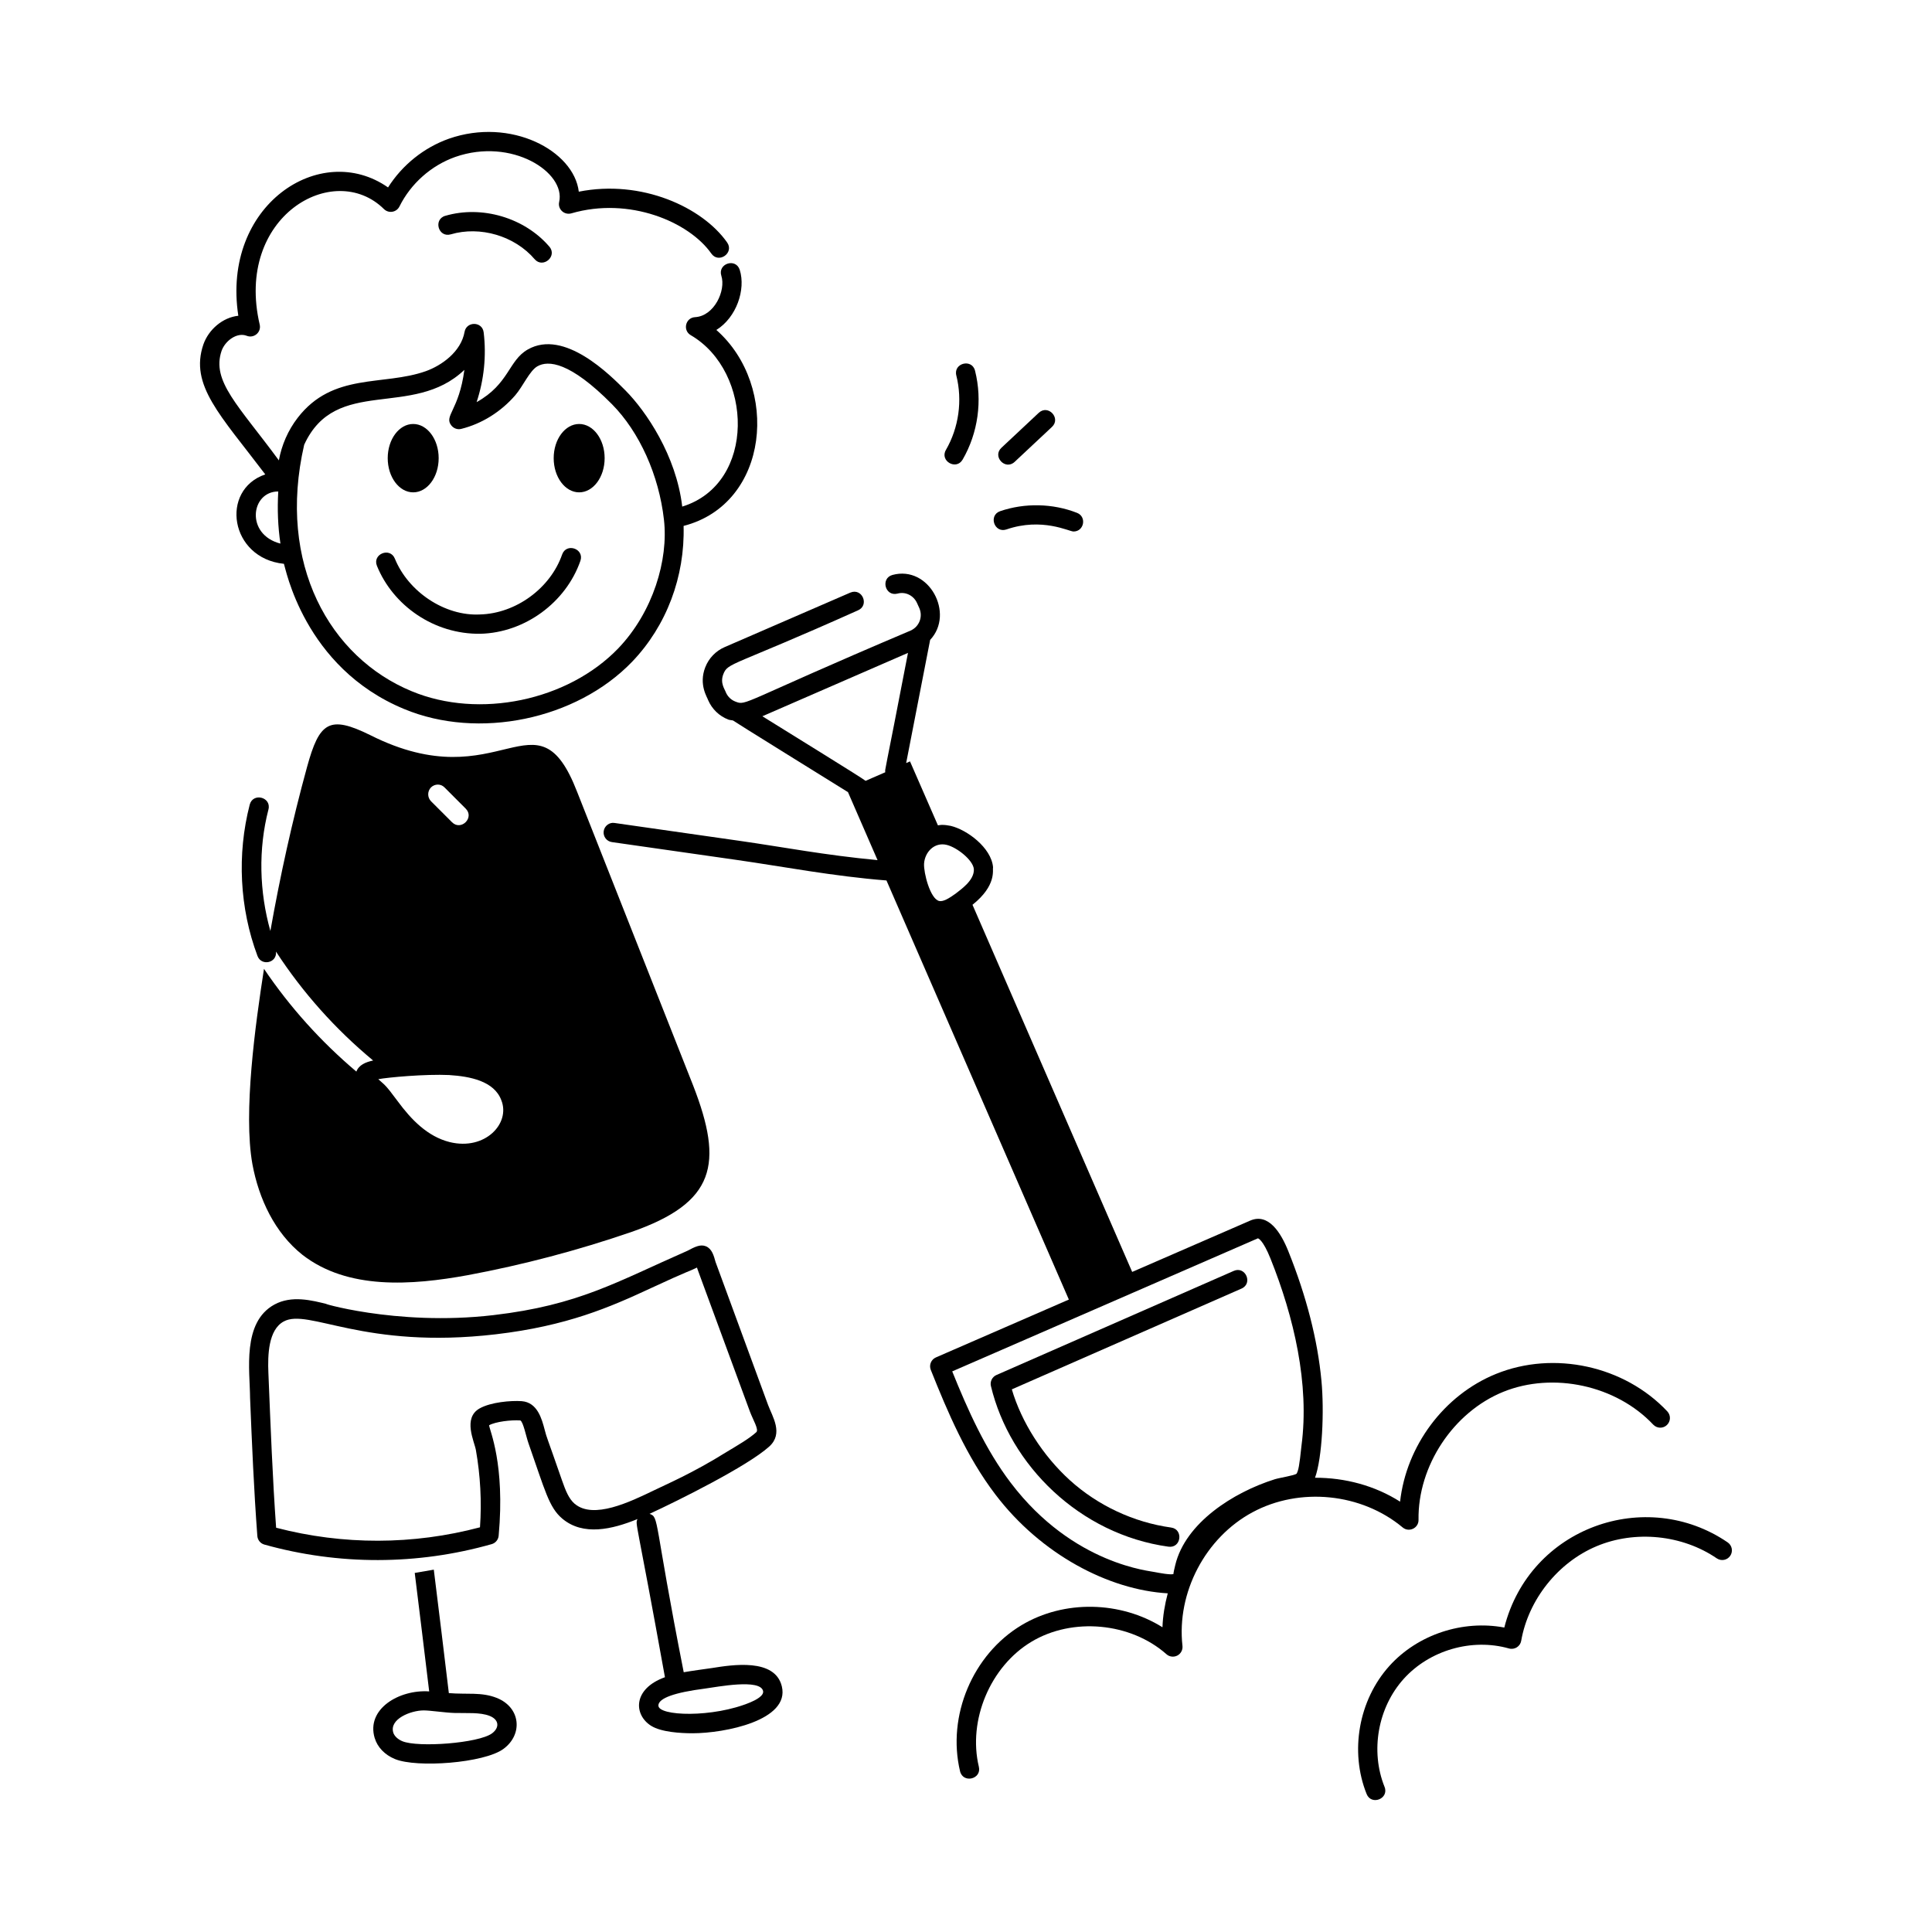<svg id="Layer_1" enable-background="new 0 0 75 75" viewBox="0 0 75 75" xmlns="http://www.w3.org/2000/svg"><g id="Digging" fill="rgb(0,0,0)"><path d="m25.279 66.997c.392.245 1.145.288 1.605.288 1.254 0 3.785-.501 3.467-1.819-.265-1.106-1.923-.839-2.719-.712-.101.014-.861.119-1.09.162-1.182-5.986-.943-6.011-1.327-6.149 1.125-.519 3.802-1.851 4.646-2.612.563-.508.124-1.159-.045-1.616l-2.038-5.548c-.069-.253-.142-.515-.376-.611-.216-.088-.431.025-.722.178-2.738 1.2-4.211 2.107-7.518 2.494-3.842.452-6.976-.558-6.437-.419-.624-.158-1.4-.356-2.072.009-1.265.691-.951 2.564-.945 3.628.072 1.753.147 3.565.282 5.357.012.157.121.291.273.333 2.888.807 5.939.802 8.824-.017.149-.042.257-.172.271-.327.254-2.791-.355-4.09-.371-4.288.248-.139.854-.212 1.212-.187.115.055.225.627.315.881.648 1.848.797 2.494 1.313 2.93.811.684 1.939.419 2.921.017-.095.22-.057-.094 1.065 6.14-1.264.456-1.211 1.464-.536 1.887zm-2.967-8.617c-.231-.196-.356-.516-.496-.915-.638-1.84-.574-1.591-.671-1.959-.112-.425-.281-1.066-.893-1.113-.417-.029-1.191.036-1.63.28-.667.372-.208 1.283-.148 1.617.175.992.229 2.0.159 3-2.592.689-5.316.695-7.914.016-.138-1.91-.214-3.914-.3-6.007-.03-.703-.001-1.675.594-1.999.964-.528 3.096 1.098 8.237.497 2.759-.324 4.419-1.047 6.02-1.792 1.432-.667 1.549-.676 1.789-.799.036.127-.245-.655 2.053 5.592.12.321.357.702.247.8-.285.257-.709.499-1.143.761-1.356.847-2.371 1.27-2.826 1.495-.937.452-2.351 1.136-3.078.525zm3.246 7.819c.019-.278.626-.496 1.805-.648.492-.067 2.145-.389 2.259.091.045.19-.302.361-.48.437-1.46.618-3.614.545-3.583.122 0-0 0-.001 0-.001z"/><ellipse cx="22.483" cy="17.786" rx=".989" ry="1.327"/><path d="m16.04 19.113c.546 0 .989-.594.989-1.327 0-.733-.443-1.327-.989-1.327-.546 0-.989.594-.989 1.327 0 .733.443 1.327.989 1.327z"/><path d="m18.65 24.603c1.719-.043 3.314-1.207 3.881-2.831.162-.47-.544-.713-.709-.247-.457 1.314-1.8 2.293-3.19 2.328-1.362.071-2.78-.877-3.304-2.167-.187-.459-.882-.178-.695.281.619 1.528 2.202 2.662 4.018 2.636z"/><path d="m14.546 67.47c.105.356.392.654.786.816.843.35 3.46.158 4.21-.392.769-.563.673-1.616-.265-1.984-.593-.232-1.146-.125-1.853-.184-.188-1.581-.383-3.169-.584-4.792l-.74.127c.19 1.536.378 3.07.561 4.599-1.161-.08-2.454.679-2.116 1.81zm4.457-.861c.379.149.394.461.096.681-.525.384-2.874.556-3.479.304-.179-.074-.314-.203-.354-.337 0-0 0-.001 0-.001-.156-.526.682-.858 1.184-.858.245 0 .81.086 1.178.099.492.014 1.006-.032 1.377.113z"/><path d="m11.022 21.887c.053.105.758 4.025 4.672 5.639 2.871 1.195 6.674.419 8.845-1.837 1.339-1.397 2.052-3.306 1.998-5.273 3.339-.857 3.741-5.433 1.272-7.607.782-.486 1.148-1.569.908-2.332-.152-.477-.864-.244-.715.227.185.571-.275 1.568-1.02 1.608-.373.021-.487.513-.168.699 2.431 1.414 2.55 5.77-.33 6.655-.233-1.991-1.413-3.709-2.197-4.502-.589-.595-2.38-2.409-3.8-1.596-.75.427-.718 1.336-1.985 2.043.287-.864.385-1.8.274-2.709-.052-.431-.668-.435-.741-.02-.137.778-.897 1.31-1.507 1.528-1.659.585-3.606.034-4.974 1.812-.372.483-.62 1.053-.728 1.65-1.57-2.136-2.626-3.075-2.223-4.255.138-.387.599-.73.976-.581.277.109.572-.135.503-.434-.978-4.197 2.876-6.409 4.824-4.485.182.178.485.129.6-.1.442-.89 1.232-1.592 2.166-1.924 2.195-.768 4.296.597 4.035 1.747-.062.272.188.52.471.443 2.249-.656 4.569.326 5.436 1.56.284.406.899-.025.613-.431-.956-1.364-3.316-2.456-5.758-1.971-.189-1.594-2.641-2.898-5.047-2.055-.969.345-1.808 1.022-2.358 1.89-2.628-1.839-6.47.695-5.812 4.982-.603.063-1.15.529-1.356 1.112-.542 1.585.658 2.741 2.402 5.046-1.766.603-1.379 3.255.722 3.471zm7.005-7.53c-.208 1.579-.805 1.784-.505 2.161.092.115.24.168.385.131.796-.198 1.54-.662 2.098-1.308.298-.347.555-.949.856-1.121.421-.24 1.262-.179 2.896 1.472 1.068 1.08 1.822 2.754 2.017 4.48.18 1.557-.422 3.586-1.774 4.998-1.959 2.036-5.403 2.75-8.017 1.664-3.173-1.308-5.24-4.937-4.175-9.568 1.231-2.689 4.21-.989 6.22-2.909zm-7.225 4.722c-.04.694-.013 1.369.084 2.023-1.368-.352-1.15-2.025-.084-2.023z"/><path d="m66.646 60.495c.172.117.404.073.521-.098.117-.171.073-.404-.098-.521-3.167-2.166-7.683-.596-8.672 3.305-1.613-.304-3.361.269-4.462 1.491-1.191 1.322-1.546 3.32-.883 4.971.184.459.881.183.695-.279-.558-1.392-.259-3.076.744-4.19 1.004-1.114 2.646-1.59 4.089-1.18.223.06.436-.085.472-.296.279-1.6 1.426-3.042 2.922-3.672 1.499-.632 3.332-.447 4.671.469z"/><path d="m34.414 34.182 7.079 16.267c-1.418.617-3.115 1.356-5.161 2.246-.186.081-.274.294-.199.483.655 1.641 1.388 3.367 2.508 4.838 1.769 2.327 4.403 3.705 6.691 3.837-.114.431-.19.871-.205 1.317-1.626-1.016-3.812-1.075-5.473-.08-1.895 1.137-2.897 3.521-2.385 5.67.118.484.845.307.73-.174-.433-1.81.445-3.896 2.041-4.853 1.594-.959 3.849-.749 5.242.484.114.102.282.123.421.052.138-.072.217-.221.2-.375-.232-2.069.887-4.203 2.721-5.189 1.833-.986 4.229-.744 5.828.591.244.203.62.028.615-.294-.033-2.094 1.35-4.184 3.289-4.971 1.939-.785 4.388-.252 5.822 1.273.143.151.38.159.53.016.151-.142.158-.379.017-.53-1.664-1.77-4.401-2.368-6.65-1.455-2.028.823-3.483 2.799-3.724 4.959-.98-.624-2.142-.932-3.302-.928.281-.773.362-2.586.249-3.767-.148-1.58-.58-3.27-1.284-5.023-.288-.723-.774-1.504-1.487-1.19v0c-.124.053-.794.345-4.576 1.99l-6.199-14.252c.953-.761.768-1.36.798-1.46-.068-.759-1.016-1.456-1.642-1.603-.115-.025-.233-.039-.348-.039h-.001c-.051.001-.099.011-.149.018l-1.084-2.483-.149.065.931-4.782c.962-1.018-.045-2.904-1.461-2.521-.475.129-.288.851.197.724.306-.084.623.073.756.37l.088.195c.145.333-.001.723-.344.873-6.641 2.818-6.354 2.926-6.799 2.753-.165-.064-.296-.19-.369-.36-.033-.109-.233-.351-.098-.699.18-.466.299-.272 5.23-2.482.45-.196.165-.883-.299-.688l-4.877 2.115c-.348.151-.615.429-.754.783-.264.676.084 1.175.111 1.275.151.349.429.618.781.755.059.023.122.02.183.035.087.068 3.463 2.159 4.465 2.783l1.148 2.639c-2.066-.195-3.637-.503-5.344-.747l-4.863-.695c-.2-.036-.396.113-.424.318-.029.205.113.395.318.424l4.863.695c1.764.252 3.738.633 5.793.794zm14.417 13.89c.008.001.192.044.489.785.909 2.269 1.52 4.865 1.203 7.268-.083.792-.119.955-.189 1.082-.078.071-.663.16-.848.218-1.616.508-3.469 1.697-3.862 3.328-.028.116-.081.333-.068.35-.118.042-.558-.043-.722-.074-.1-.041-3.157-.253-5.597-3.467-.987-1.298-1.67-2.834-2.272-4.325.836-.363-.318.139 11.866-5.165zm-11.026-14.341c.03.452-.531.814-.714.964-.248.177-.475.318-.634.281-.346-.083-.604-1.089-.585-1.45.03-.444.394-.839.87-.73.412.096 1.028.595 1.062.935zm-4.203-3.419c-.151-.125-2.822-1.767-4.007-2.507l5.653-2.46c-.943 4.903-.894 4.475-.882 4.634z"/><path d="m13.835 41.6c-1.379-1.166-2.583-2.503-3.587-3.99-.337 2.173-.809 5.574-.45 7.58.25 1.35.87 2.67 1.94 3.52 1.76 1.37 4.24 1.19 6.43.79 2.14-.4 4.26-.96 6.33-1.67 3.278-1.142 3.596-2.637 2.41-5.69-1.5-3.8-3-7.6-4.5-11.39-1.587-4.104-2.957.343-8.03-2.21-1.6-.79-1.98-.51-2.46 1.24-.574 2.09-1.042 4.217-1.422 6.361-.429-1.527-.475-3.171-.075-4.717.124-.481-.601-.666-.727-.188-.499 1.934-.393 4.02.302 5.875.151.402.764.277.718-.17 1.034 1.589 2.303 3.01 3.771 4.228-.284.06-.554.17-.651.43zm3.609.134c.795.051 1.738.228 2.017.976.361.897-.625 1.963-2.002 1.626-.864-.216-1.496-.874-2.024-1.591-.504-.681-.494-.614-.75-.851.372-.071 1.826-.204 2.76-.161zm-.716-11.164c.15-.15.39-.15.53 0l.82.82c.353.353-.183.877-.53.53l-.82-.82c-.14-.15-.14-.38 0-.53z"/><path d="m45.359 60.042c.497.069.59-.676.104-.743-1.45-.201-2.847-.854-3.933-1.839-1.051-.955-1.876-2.253-2.251-3.525l8.916-3.912c.456-.2.152-.886-.301-.687l-9.211 4.041c-.166.073-.257.254-.215.43.734 3.069 3.443 5.757 6.891 6.235z"/><path d="m17.284 8.378c-.471.14-.269.856.213.72 1.139-.337 2.482.058 3.258.964.318.371.895-.11.57-.488-.962-1.123-2.621-1.612-4.041-1.195z"/><path d="m37.369 17.842c.599-1.034.774-2.291.482-3.45-.12-.483-.848-.298-.727.183.244.972.097 2.026-.404 2.892-.248.427.403.802.648.375z"/><path d="m39.387 17.931 1.45-1.358c.36-.337-.146-.887-.512-.548l-1.45 1.358c-.362.338.149.886.512.548z"/><path d="m39.069 20.553c1.383-.475 2.434.08 2.604.08.412 0 .522-.573.137-.724-.939-.369-2.027-.392-2.982-.066-.467.16-.231.867.242.71z"/></g></svg>